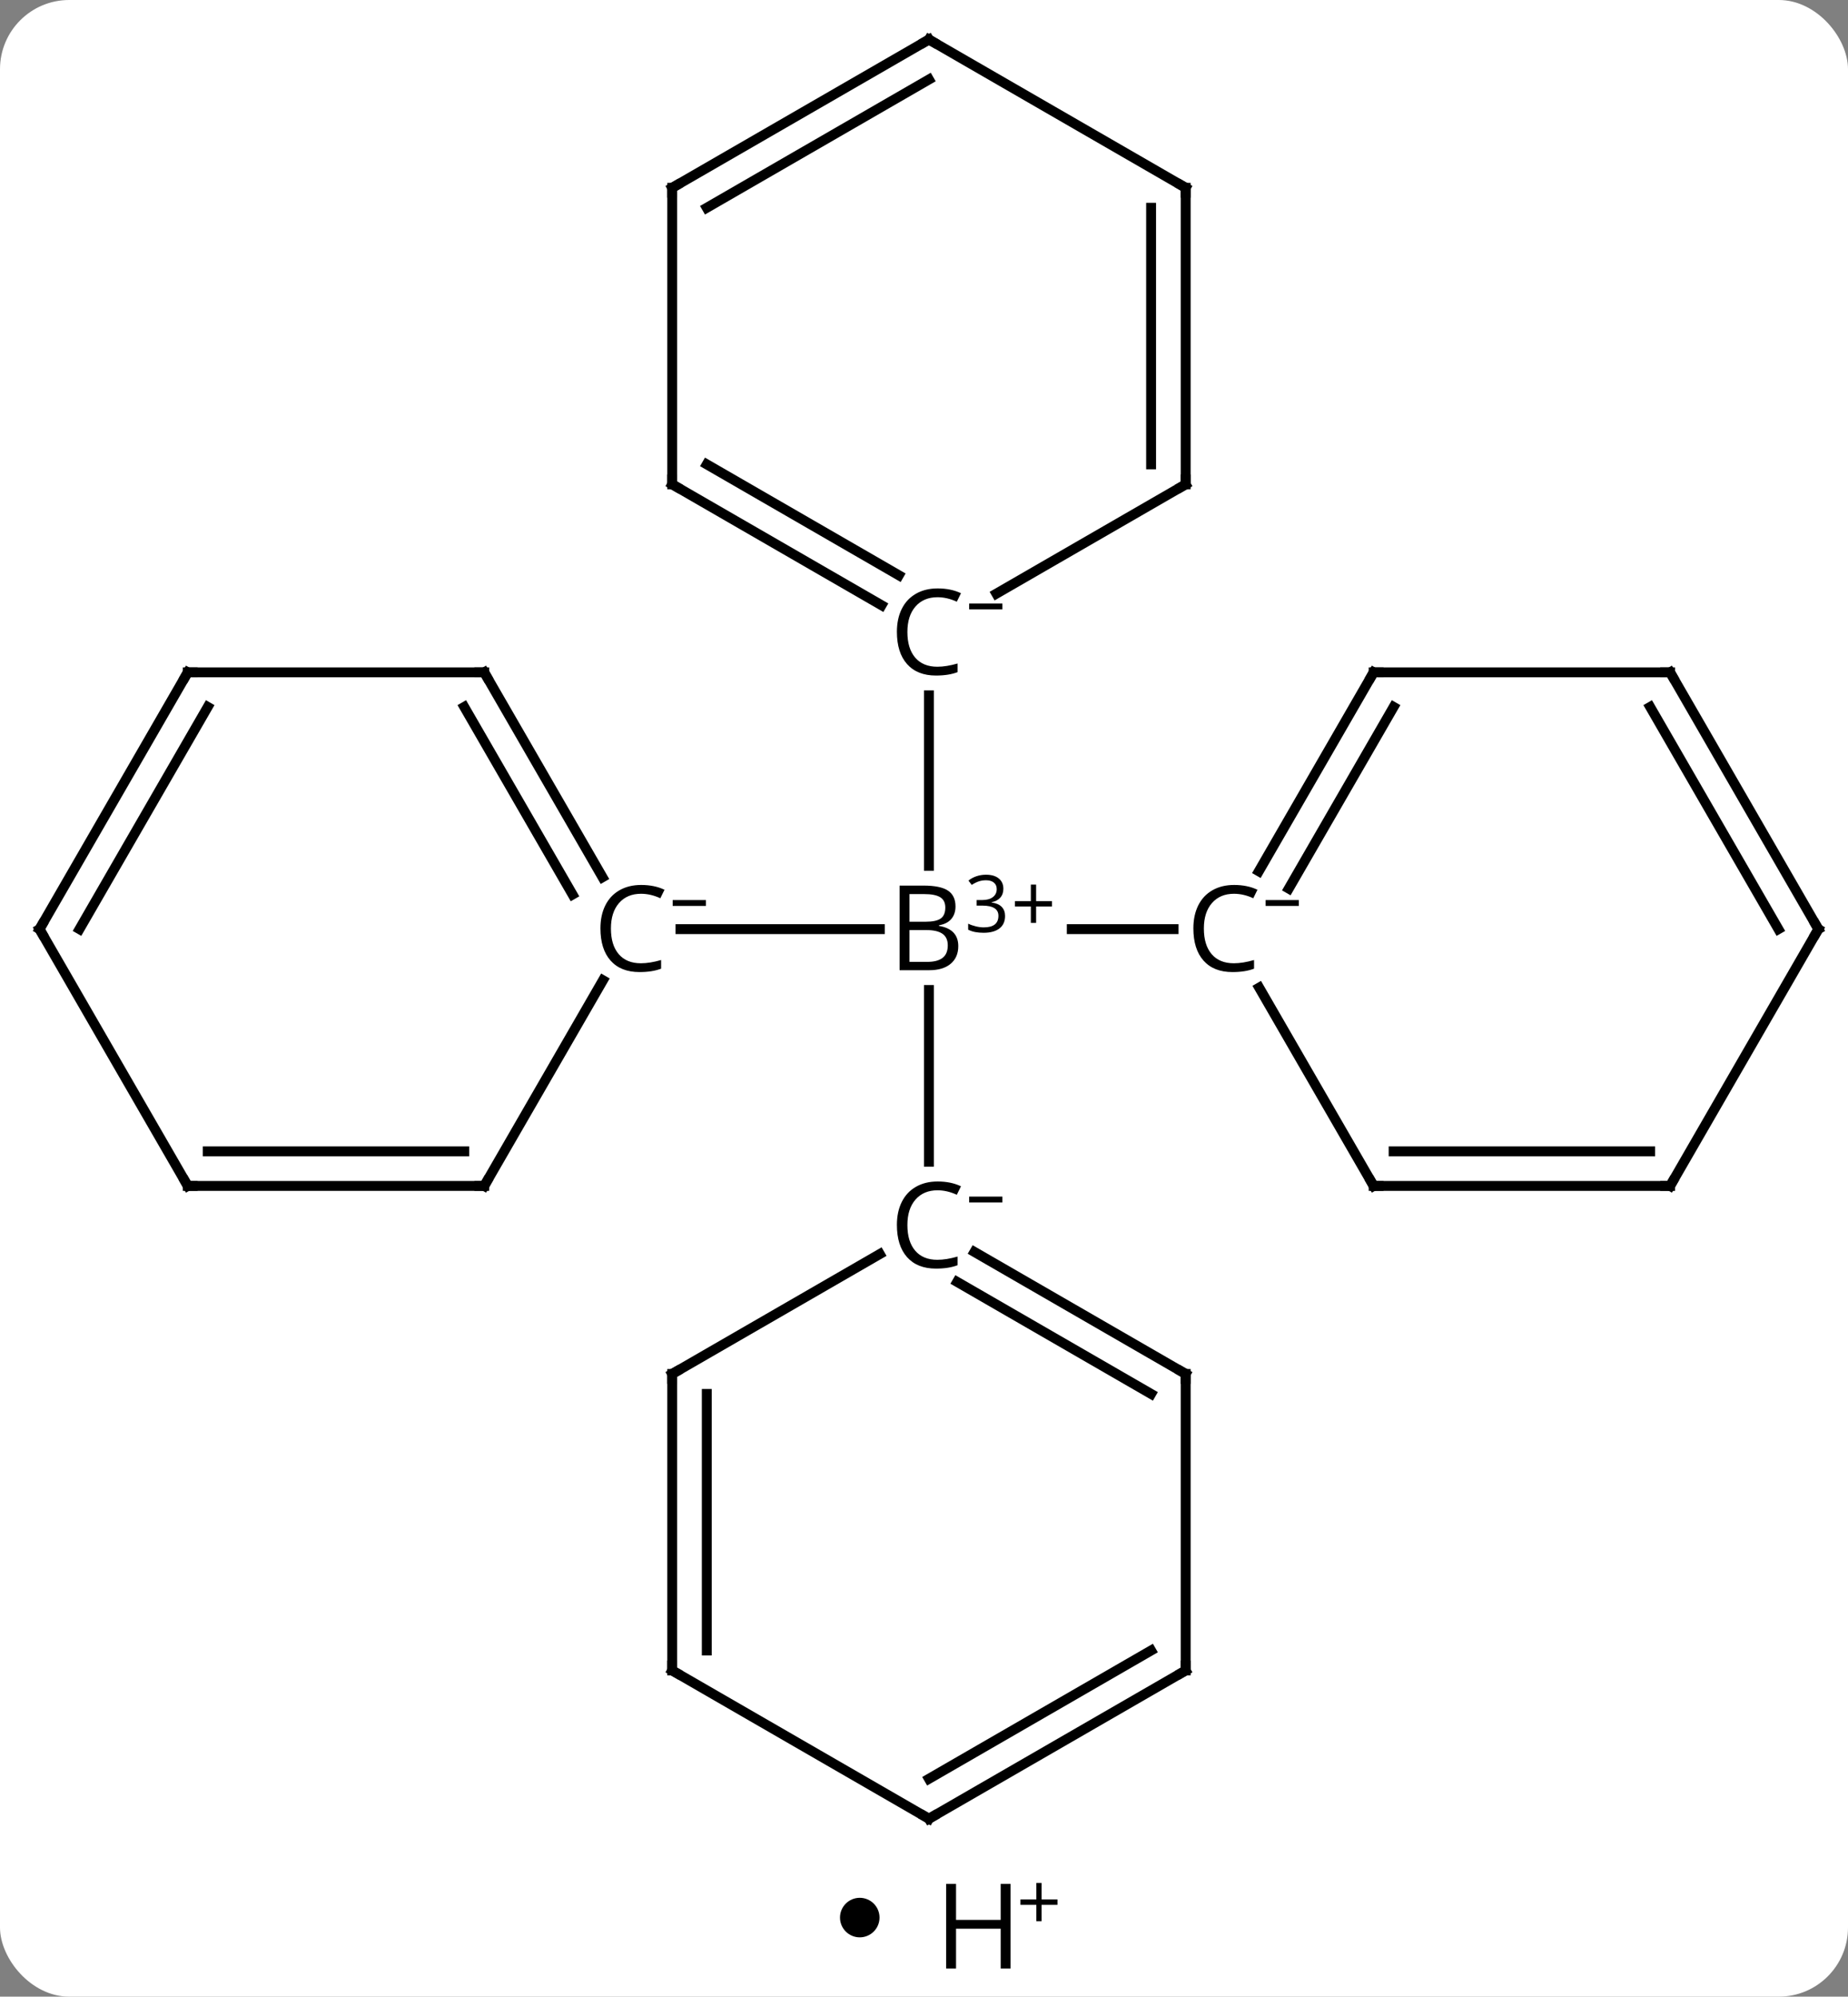 <svg width="187" viewBox="0 0 187 202" style="fill-opacity:1; color-rendering:auto; color-interpolation:auto; text-rendering:auto; stroke:black; stroke-linecap:square; stroke-miterlimit:10; shape-rendering:auto; stroke-opacity:1; fill:black; stroke-dasharray:none; font-weight:normal; stroke-width:1; font-family:'Open Sans'; font-style:normal; stroke-linejoin:miter; font-size:12; stroke-dashoffset:0; image-rendering:auto;" height="202" class="cas-substance-image" xmlns:xlink="http://www.w3.org/1999/xlink" xmlns="http://www.w3.org/2000/svg"><rect x="0" y="0" width="187" height="202" fill="#808080" stroke="none"/><svg class="cas-substance-single-component"><rect y="0" x="0" width="187" stroke="none" ry="7" rx="7" height="202" fill="white" class="cas-substance-group"/><svg y="0" x="0" width="187" viewBox="0 0 187 187" style="fill:black;" height="187" class="cas-substance-single-component-image"><svg><g><g transform="translate(94,94)" style="text-rendering:geometricPrecision; color-rendering:optimizeQuality; color-interpolation:linearRGB; stroke-linecap:butt; image-rendering:optimizeQuality;"><line y2="0" y1="0" x2="-25.145" x1="-4.969" style="fill:none;"/><line y2="0" y1="0" x2="24.758" x1="14.453" style="fill:none;"/><line y2="23.531" y1="6.156" x2="0" x1="0" style="fill:none;"/><line y2="-23.656" y1="-6.406" x2="0" x1="0" style="fill:none;"/><line y2="25.98" y1="5.172" x2="-45" x1="-32.986" style="fill:none;"/><line y2="-25.98" y1="-5.252" x2="-45" x1="-33.032" style="fill:none;"/><line y2="-22.48" y1="-3.502" x2="-47.021" x1="-36.063" style="fill:none;"/><line y2="25.98" y1="25.98" x2="-75" x1="-45" style="fill:none;"/><line y2="22.48" y1="22.48" x2="-72.979" x1="-47.021" style="fill:none;"/><line y2="-25.98" y1="-25.98" x2="-75" x1="-45" style="fill:none;"/><line y2="0" y1="25.98" x2="-90" x1="-75" style="fill:none;"/><line y2="0" y1="-25.98" x2="-90" x1="-75" style="fill:none;"/><line y2="0" y1="-22.48" x2="-85.959" x1="-72.979" style="fill:none;"/><line y2="25.98" y1="5.918" x2="45" x1="33.417" style="fill:none;"/><line y2="-25.98" y1="-5.854" x2="45" x1="33.38" style="fill:none;"/><line y2="-22.48" y1="-4.104" x2="47.021" x1="36.411" style="fill:none;"/><line y2="25.98" y1="25.98" x2="75" x1="45" style="fill:none;"/><line y2="22.48" y1="22.48" x2="72.979" x1="47.021" style="fill:none;"/><line y2="-25.98" y1="-25.98" x2="75" x1="45" style="fill:none;"/><line y2="0" y1="25.98" x2="90" x1="75" style="fill:none;"/><line y2="0" y1="-25.98" x2="90" x1="75" style="fill:none;"/><line y2="0" y1="-22.48" x2="85.959" x1="72.979" style="fill:none;"/><line y2="45" y1="32.872" x2="-25.98" x1="-4.974" style="fill:none;"/><line y2="45" y1="32.659" x2="25.98" x1="4.605" style="fill:none;"/><line y2="47.021" y1="35.69" x2="22.48" x1="2.855" style="fill:none;"/><line y2="75" y1="45" x2="-25.98" x1="-25.98" style="fill:none;"/><line y2="72.979" y1="47.021" x2="-22.48" x1="-22.48" style="fill:none;"/><line y2="75" y1="45" x2="25.98" x1="25.98" style="fill:none;"/><line y2="90" y1="75" x2="0" x1="-25.98" style="fill:none;"/><line y2="90" y1="75" x2="0" x1="25.98" style="fill:none;"/><line y2="85.959" y1="72.979" x2="-0" x1="22.48" style="fill:none;"/><line y2="-45" y1="-33.941" x2="25.98" x1="6.825" style="fill:none;"/><line y2="-45" y1="-32.768" x2="-25.98" x1="-4.795" style="fill:none;"/><line y2="-47.021" y1="-35.799" x2="-22.48" x1="-3.045" style="fill:none;"/><line y2="-75" y1="-45" x2="25.98" x1="25.98" style="fill:none;"/><line y2="-72.979" y1="-47.021" x2="22.48" x1="22.48" style="fill:none;"/><line y2="-75" y1="-45" x2="-25.98" x1="-25.98" style="fill:none;"/><line y2="-90" y1="-75" x2="0" x1="25.98" style="fill:none;"/><line y2="-90" y1="-75" x2="0" x1="-25.98" style="fill:none;"/><line y2="-85.959" y1="-72.979" x2="0" x1="-22.48" style="fill:none;"/><path style="stroke-linecap:square; stroke:none;" d="M-2.969 -4.406 L-0.547 -4.406 Q1.156 -4.406 1.922 -3.898 Q2.688 -3.391 2.688 -2.297 Q2.688 -1.531 2.266 -1.031 Q1.844 -0.531 1.016 -0.391 L1.016 -0.328 Q2.969 0 2.969 1.719 Q2.969 2.859 2.195 3.508 Q1.422 4.156 0.031 4.156 L-2.969 4.156 L-2.969 -4.406 ZM-1.969 -0.75 L-0.328 -0.75 Q0.734 -0.75 1.195 -1.078 Q1.656 -1.406 1.656 -2.188 Q1.656 -2.906 1.141 -3.227 Q0.625 -3.547 -0.5 -3.547 L-1.969 -3.547 L-1.969 -0.75 ZM-1.969 0.094 L-1.969 3.312 L-0.172 3.312 Q0.859 3.312 1.383 2.906 Q1.906 2.5 1.906 1.641 Q1.906 0.844 1.367 0.469 Q0.828 0.094 -0.266 0.094 L-1.969 0.094 Z"/><path style="stroke-linecap:square; stroke:none;" d="M7.531 -4.084 Q7.531 -3.538 7.219 -3.186 Q6.906 -2.834 6.344 -2.725 L6.344 -2.694 Q7.031 -2.6 7.367 -2.248 Q7.703 -1.897 7.703 -1.334 Q7.703 -0.506 7.133 -0.069 Q6.562 0.369 5.531 0.369 Q5.078 0.369 4.695 0.298 Q4.312 0.228 3.969 0.056 L3.969 -0.553 Q4.328 -0.381 4.75 -0.28 Q5.172 -0.178 5.547 -0.178 Q7.031 -0.178 7.031 -1.35 Q7.031 -2.381 5.391 -2.381 L4.828 -2.381 L4.828 -2.944 L5.406 -2.944 Q6.078 -2.944 6.469 -3.241 Q6.859 -3.538 6.859 -4.053 Q6.859 -4.475 6.57 -4.709 Q6.281 -4.944 5.781 -4.944 Q5.406 -4.944 5.078 -4.842 Q4.75 -4.741 4.328 -4.475 L4 -4.912 Q4.344 -5.194 4.805 -5.35 Q5.266 -5.506 5.766 -5.506 Q6.609 -5.506 7.07 -5.123 Q7.531 -4.741 7.531 -4.084 Z"/><path style="stroke-linecap:square; stroke:none;" d="M10.844 -2.834 L12.453 -2.834 L12.453 -2.288 L10.844 -2.288 L10.844 -0.631 L10.312 -0.631 L10.312 -2.288 L8.703 -2.288 L8.703 -2.834 L10.312 -2.834 L10.312 -4.506 L10.844 -4.506 L10.844 -2.834 Z"/><path style="stroke-linecap:square; stroke:none;" d="M-29.133 -3.578 Q-30.539 -3.578 -31.359 -2.641 Q-32.18 -1.703 -32.18 -0.062 Q-32.18 1.609 -31.391 2.531 Q-30.602 3.453 -29.148 3.453 Q-28.242 3.453 -27.102 3.125 L-27.102 4 Q-27.992 4.344 -29.289 4.344 Q-31.18 4.344 -32.211 3.188 Q-33.242 2.031 -33.242 -0.078 Q-33.242 -1.406 -32.75 -2.398 Q-32.258 -3.391 -31.32 -3.93 Q-30.383 -4.469 -29.117 -4.469 Q-27.773 -4.469 -26.758 -3.984 L-27.18 -3.125 Q-28.164 -3.578 -29.133 -3.578 Z"/><path style="stroke-linecap:square; stroke:none;" d="M-25.93 -2.347 L-25.93 -2.941 L-22.57 -2.941 L-22.57 -2.347 L-25.93 -2.347 Z"/><path style="fill:none; stroke-miterlimit:5;" d="M-44.75 25.547 L-45 25.98 L-45.5 25.98"/><path style="fill:none; stroke-miterlimit:5;" d="M-44.75 -25.547 L-45 -25.98 L-45.5 -25.98"/><path style="fill:none; stroke-miterlimit:5;" d="M-74.5 25.98 L-75 25.98 L-75.25 25.547"/><path style="fill:none; stroke-miterlimit:5;" d="M-74.5 -25.98 L-75 -25.98 L-75.25 -25.547"/><path style="fill:none; stroke-miterlimit:5;" d="M-89.75 0.433 L-90 0 L-89.75 -0.433"/><path style="stroke-miterlimit:5; stroke:none;" d="M30.867 -3.578 Q29.461 -3.578 28.641 -2.641 Q27.82 -1.703 27.82 -0.062 Q27.82 1.609 28.609 2.531 Q29.398 3.453 30.852 3.453 Q31.758 3.453 32.898 3.125 L32.898 4 Q32.008 4.344 30.711 4.344 Q28.82 4.344 27.789 3.188 Q26.758 2.031 26.758 -0.078 Q26.758 -1.406 27.25 -2.398 Q27.742 -3.391 28.68 -3.93 Q29.617 -4.469 30.883 -4.469 Q32.227 -4.469 33.242 -3.984 L32.82 -3.125 Q31.836 -3.578 30.867 -3.578 Z"/><path style="stroke-miterlimit:5; stroke:none;" d="M34.07 -2.347 L34.07 -2.941 L37.43 -2.941 L37.43 -2.347 L34.07 -2.347 Z"/><path style="fill:none; stroke-miterlimit:5;" d="M44.75 25.547 L45 25.98 L45.5 25.98"/><path style="fill:none; stroke-miterlimit:5;" d="M44.75 -25.547 L45 -25.98 L45.5 -25.98"/><path style="fill:none; stroke-miterlimit:5;" d="M74.5 25.98 L75 25.98 L75.25 25.547"/><path style="fill:none; stroke-miterlimit:5;" d="M74.5 -25.98 L75 -25.98 L75.25 -25.547"/><path style="fill:none; stroke-miterlimit:5;" d="M89.75 0.433 L90 0 L89.75 -0.433"/><path style="stroke-miterlimit:5; stroke:none;" d="M0.867 26.422 Q-0.539 26.422 -1.359 27.359 Q-2.18 28.297 -2.18 29.938 Q-2.18 31.609 -1.391 32.531 Q-0.602 33.453 0.852 33.453 Q1.758 33.453 2.898 33.125 L2.898 34 Q2.008 34.344 0.711 34.344 Q-1.18 34.344 -2.211 33.188 Q-3.242 32.031 -3.242 29.922 Q-3.242 28.594 -2.75 27.602 Q-2.258 26.609 -1.32 26.07 Q-0.383 25.531 0.883 25.531 Q2.227 25.531 3.242 26.016 L2.82 26.875 Q1.836 26.422 0.867 26.422 Z"/><path style="stroke-miterlimit:5; stroke:none;" d="M4.07 27.653 L4.07 27.059 L7.43 27.059 L7.43 27.653 L4.07 27.653 Z"/><path style="fill:none; stroke-miterlimit:5;" d="M-25.547 44.75 L-25.98 45 L-25.98 45.5"/><path style="fill:none; stroke-miterlimit:5;" d="M25.547 44.75 L25.98 45 L25.98 45.5"/><path style="fill:none; stroke-miterlimit:5;" d="M-25.98 74.5 L-25.98 75 L-25.547 75.25"/><path style="fill:none; stroke-miterlimit:5;" d="M25.98 74.5 L25.98 75 L25.547 75.25"/><path style="fill:none; stroke-miterlimit:5;" d="M-0.433 89.75 L0 90 L0.433 89.75"/><path style="stroke-miterlimit:5; stroke:none;" d="M0.867 -33.578 Q-0.539 -33.578 -1.359 -32.641 Q-2.18 -31.703 -2.18 -30.062 Q-2.18 -28.391 -1.391 -27.469 Q-0.602 -26.547 0.852 -26.547 Q1.758 -26.547 2.898 -26.875 L2.898 -26 Q2.008 -25.656 0.711 -25.656 Q-1.18 -25.656 -2.211 -26.812 Q-3.242 -27.969 -3.242 -30.078 Q-3.242 -31.406 -2.75 -32.398 Q-2.258 -33.391 -1.32 -33.93 Q-0.383 -34.469 0.883 -34.469 Q2.227 -34.469 3.242 -33.984 L2.82 -33.125 Q1.836 -33.578 0.867 -33.578 Z"/><path style="stroke-miterlimit:5; stroke:none;" d="M4.07 -32.347 L4.07 -32.941 L7.43 -32.941 L7.43 -32.347 L4.07 -32.347 Z"/><path style="fill:none; stroke-miterlimit:5;" d="M25.547 -44.75 L25.98 -45 L25.98 -45.5"/><path style="fill:none; stroke-miterlimit:5;" d="M-25.547 -44.75 L-25.98 -45 L-25.98 -45.5"/><path style="fill:none; stroke-miterlimit:5;" d="M25.98 -74.5 L25.98 -75 L25.547 -75.25"/><path style="fill:none; stroke-miterlimit:5;" d="M-25.98 -74.5 L-25.98 -75 L-25.547 -75.25"/><path style="fill:none; stroke-miterlimit:5;" d="M0.433 -89.75 L0 -90 L-0.433 -89.75"/></g></g></svg></svg><svg y="187" x="85" class="cas-substance-saf"><svg y="5" x="0" width="4" style="fill:black;" height="4" class="cas-substance-saf-dot"><circle stroke="none" r="2" fill="black" cy="2" cx="2"/></svg><svg y="0" x="8" width="17" style="fill:black;" height="15" class="cas-substance-saf-image"><svg><g><g transform="translate(6,8)" style="text-rendering:geometricPrecision; font-family:'Open Sans'; color-interpolation:linearRGB; color-rendering:optimizeQuality; image-rendering:optimizeQuality;"><path style="stroke:none;" d="M3.258 4.156 L2.258 4.156 L2.258 0.125 L-2.258 0.125 L-2.258 4.156 L-3.258 4.156 L-3.258 -4.406 L-2.258 -4.406 L-2.258 -0.766 L2.258 -0.766 L2.258 -4.406 L3.258 -4.406 L3.258 4.156 Z"/><path style="stroke:none;" d="M6.398 -2.834 L8.008 -2.834 L8.008 -2.288 L6.398 -2.288 L6.398 -0.631 L5.867 -0.631 L5.867 -2.288 L4.258 -2.288 L4.258 -2.834 L5.867 -2.834 L5.867 -4.506 L6.398 -4.506 L6.398 -2.834 Z"/></g></g></svg></svg></svg></svg></svg>
